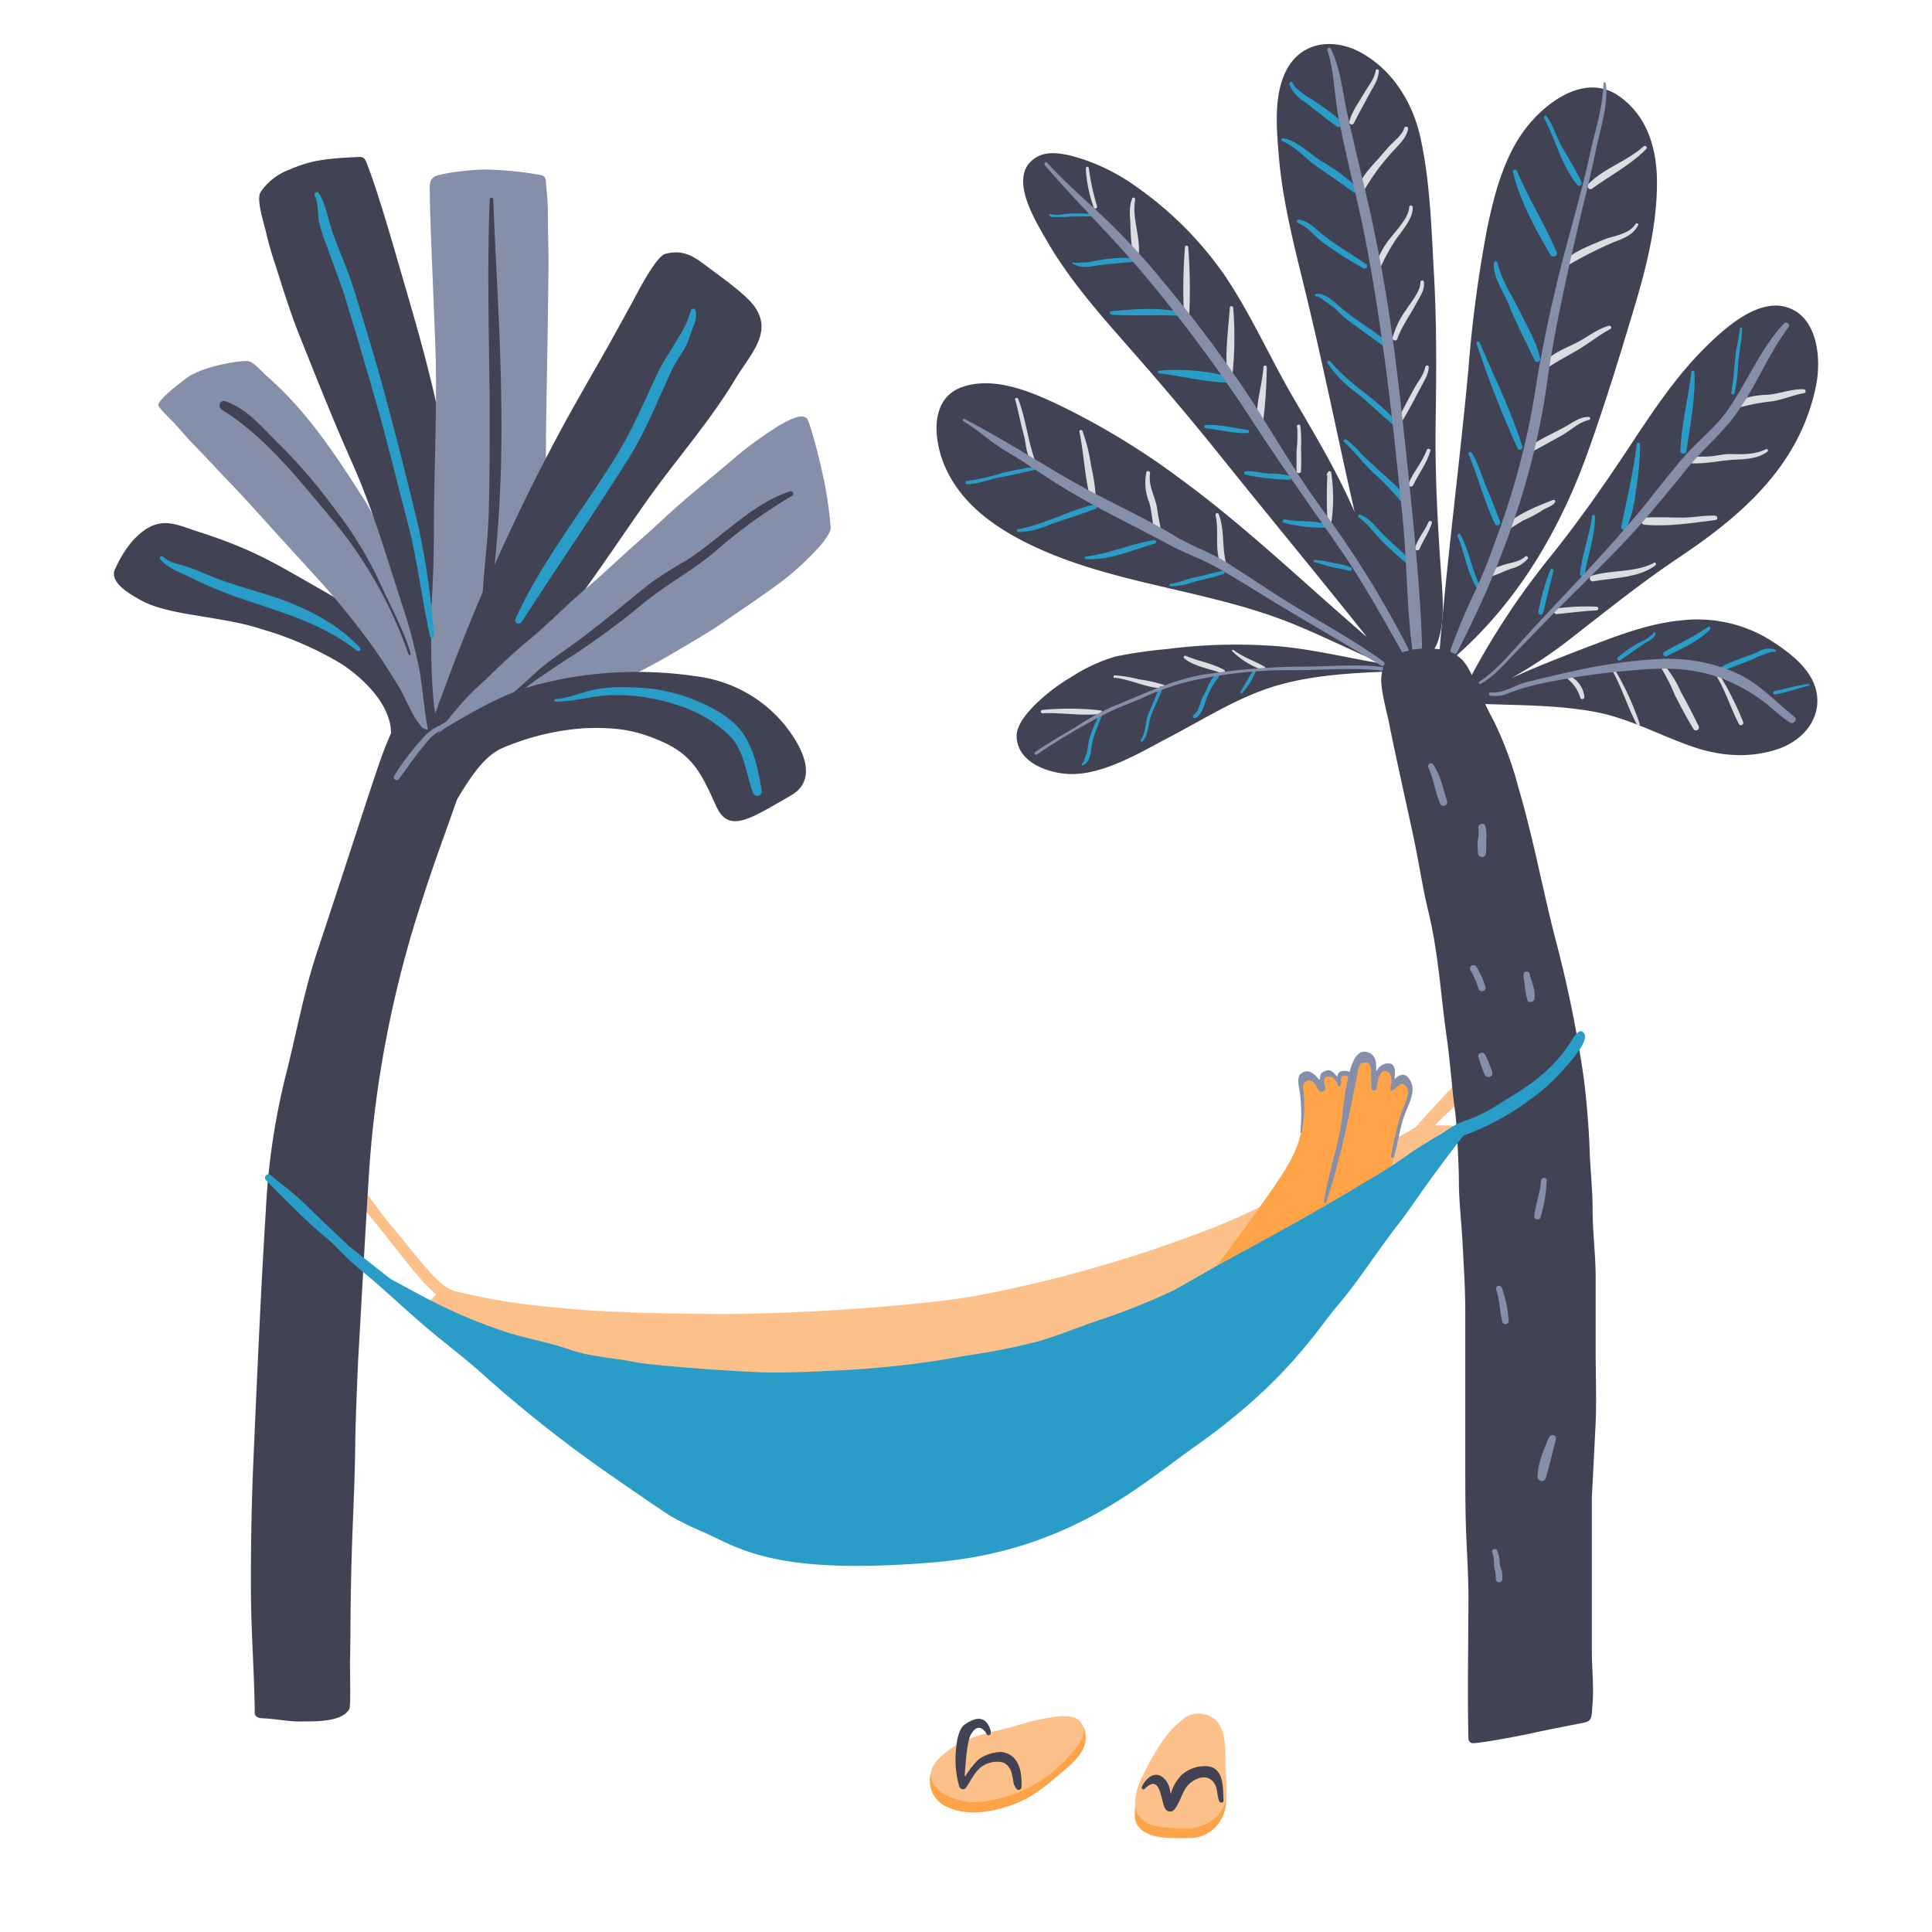 <svg xmlns="http://www.w3.org/2000/svg" viewBox="0 0 350 350"><path d="M268.37,195.19c1.46-2,3.29-3.49,2.71-4.45-2.19-3.65-3.31-.19-5.42,3.19-.85,1.37-4.06,4.45-9.19,10.25-2.7,1.65-7,3.85-7.93,4.36-3.7,2-22,11.42-29.79,14.27A241.86,241.86,0,0,1,177.1,234.7c-8.72,1.66-32.52,3.5-48.47,3.34-7.84-.08-19.92-.28-27.72-1.16a117.15,117.15,0,0,1-18.57-3c-1.93-.53-4-2.94-4.78-3.77-2.18-2.41-4.1-5.06-6.23-7.52-3.57-4.13-6.46-9.21-10.48-12.92-.56-.51-1.61,0-1.34.77.73,2.15,2.66,3.86,4,5.63,2.08,2.67,4.33,5.21,6.44,7.87s4.24,5.51,6.4,7.91c.46.52,1.59,1.69,2.61,2.66a5.12,5.12,0,0,1-3.43,2c-.72.11,10.34,9.35,12.2,10.13a71.6,71.6,0,0,0,10.65,3.92c2,.51,10.28,2.18,12.36,2.37,8,.75,16,1.1,24.08,1.09,8.21,0,16.29-.36,24.28-2.35,8.63-2.15,17.59-2.73,26.17-5.12s17.13-5.62,25.66-8.57a152.58,152.58,0,0,0,24.33-10.37,80,80,0,0,0,9.91-6.39c1.28-1,2.65-1.82,3.9-2.84,1.72-1.4,3.82-2.27,5.53-3.66a95,95,0,0,0,7.78-7.5c5.23-5.66,2.38-3.24,1.21-3.24a34.66,34.66,0,0,0-3.67-.09C261.89,201.86,266.44,197.8,268.37,195.19Z" style="fill:#fcc18b"/><path d="M81.61,128.92a9.22,9.22,0,0,0-9.28.58c-.26.64-1.45,3.05-3,7-1.74,4.79-6.53,19.88-11.9,36-2.42,7.28-3.87,15.36-5.78,22.76a126.4,126.4,0,0,0-3.47,23.63c-.92,14.71-1.56,29.47-2.21,44.2q-.56,12.36-.51,24.72c0,7.38.59,14.76.69,22.11,0,.28-.23,1.31,1.41,1.36,2.21.08,4.66.62,7,.58s7.34.19,8.71-2.23c.33-.6.09-7.17.14-9,.13-4.45,0-12.48.52-24.83.18-4.47.35-9.07.42-13.54,0-3.86.48-15.13.59-16.9.15-2.44,1.34-24.08,1.81-31.22A196.44,196.44,0,0,1,70,188a200.53,200.53,0,0,1,6.67-25.54c3-9.43,6.5-17.86,8.71-25.83C85.9,134.76,84.66,130.22,81.61,128.92Z" style="fill:#414355"/><path d="M74.62,123.42c-1.34-7.51-10.13-13-16.19-16.46-8.13-4.58-11.93-7.21-22.24-10.55C31.66,95,28.65,92.93,24,98a20,20,0,0,0-3,4.79c-1.45,2.32,1.68,4.52,5.37,6.38,2.75,1.31,7.52,2.06,9.14,2.32,7,1.17,8.5,1.42,12,2.52a60.69,60.69,0,0,1,14.22,6.19c3.69,2.36,9.39,7.45,9.1,13.06-.29,2.9-1.1,7-1.07,7.45s4.26-9.84,4.69-10.27C75.72,129.19,74.88,124.88,74.62,123.42Z" style="fill:#414355"/><path d="M78.44,118.71a87.25,87.25,0,0,0-5.42-14c-1.19-2.48-5.56-12-7-14.15C60.74,82.34,55.62,74.45,48.19,68,47.1,67,46,65.65,45,65.43s-8.38.8-11.43,3.22c-.94.74-4.5,3.38-4.9,4.64-.14.46,2.59,3,3,3.48,1.07,1.16,2.05,2.37,3.16,3.51,2.35,2.4,4.6,4.88,6.94,7.3s5.22,5.63,7.45,8.11l7,7.69a144.73,144.73,0,0,1,11.32,13.79c1.69,2.39,3.28,4.9,4.81,7.4.85,1.37,2.2,4.77,3.39,6.23.55.87.92,1.62,3.12,1.38,1.4.16,2.15.13,2.07-1.7C80.74,126.59,79.49,122.45,78.44,118.71Z" style="fill:#858fa9"/><path d="M82.18,98.08a171.16,171.16,0,0,0-3.35-25.92c-2-8.81-4.6-17.36-7.1-26-1.5-5.21-3.5-11.82-4.7-15-.87-2.32-.86-2.77-2.1-2.72-6,.26-8.79.65-12.48,2.29a10.65,10.65,0,0,0-5.23,4.06c-.86,1.21.58,5.6,1,7.4s1,3.85,1.66,5.76c1.36,4.3,2.7,8.65,4.38,12.85,3.07,7.67,6.1,15.35,9.47,22.9,3.69,8.26,6.25,16.91,9,25.51a91.55,91.55,0,0,1,3.38,12.89c.66,4.3.83,7.75,1.81,12,.29,1.26,2.39.77,3,.13a4.39,4.39,0,0,0,.61-2.57c.16-2.2-.09-4.41.06-6.62C82.27,116,82.82,107.1,82.18,98.08Z" style="fill:#414355"/><path d="M99.37,47.15c0-2.64-.13-5.85-.12-8.49,0-2.32-.21-3.81-.39-6.1a1,1,0,0,0-.85-.84,62.34,62.34,0,0,0-9.72-1c-2.57-.06-8.5.65-9.55,1.27s-.88,1.77-.88,2.94c0,4.9,1,25.47,1.09,30.86.19,10.36-.37,20.77-.35,31.12,0,4.79-.2,8.84-.47,13.62-.15,2.56,0,5.81,0,8.39,0,1.28.26,10.33,1.13,12,1.46-1.16,5.51-3.72,6.46-3.88a26,26,0,0,1,4.41-.11c3.24,0,5-3.52,6-6.14,1.48-4.07,1.62-9.19,2-13.47.52-5.24.81-19.84.77-22.16,0-2.53,0-7.83.08-11C99.07,68.82,99.37,51.54,99.37,47.15Z" style="fill:#858fa9"/><path d="M136.52,55.3c-1.73-2.27-6.75-5.75-9-7.45s-4.11-2.64-7.05-1.84c-1.27.35-3.77,4.71-4.83,6.7-1.89,3.53-3.8,7-5.77,10.51-2.32,4.07-4.64,8.13-6.93,12.22a362.33,362.33,0,0,0-23,50.85,11.57,11.57,0,0,0-.63,1.7c-.26.7-.53,1.4-.78,2.1-.15.4.38,1.5.52,1.73,1.12,1.8,4.9-1.66,5.84-2.29,6.88-4.6,12.44-11.38,17.46-17.87,5.28-6.84,10-14.12,15-21.17,5.18-7.29,11.24-14.13,15.85-21.8C136,64.05,140.19,60.14,136.52,55.3Z" style="fill:#414355"/><path d="M150.48,95.5a69.85,69.85,0,0,0-1.56-10.11c-.38-1.82-2-8.26-2.63-9.4-.84-1.44-3.9.44-4.79.88a70.9,70.9,0,0,0-7.81,5.56c-3.33,2.88-6.77,5.63-10.09,8.51-2.81,2.43-5.46,5-8.28,7.46s-5.78,5.35-8.6,7.74c-4.64,3.91-7.09,6.68-11.25,10.08-2.39,2-4.68,4.16-6.68,6.11-1.27,1.25-2.62,2.39-3.86,3.66-.73.73-4.65,5.08-5.88,7.48-.41,1.37,2.18,0,3.65.89,2.07,1.21,13.87-4.65,16.92-5.76a38.11,38.11,0,0,0,3.91-1.65c1.8-.9,3.69-1.38,5.51-2.18,3.35-1.47,7-3.1,10.15-4.87,1.62-.89,9.08-5.27,10.67-6.36,6.24-4.28,10.67-7.26,13.14-9.29C144.42,103.08,150.68,97.58,150.48,95.5Z" style="fill:#858fa9"/><path d="M142.32,131.53a24.56,24.56,0,0,0-15.55-8.92,73.32,73.32,0,0,0-25.08.41c-7.07,1.53-10.06,2.32-21.09,8.9-3.48,2.51-3.85,5-4.65,6.58-.24,1.42,4.36,10.62,5.23,9.09,3.87-6.77,6.38-10.45,9.67-12a45.61,45.61,0,0,1,15.1-3.67c6-.2,9.22.38,13.73,2.32,6,2.56,7.51,6.21,10.06,11.8,2.32,5.08,6.18,2.27,13.55-1.93C147.35,141.79,146.71,137.14,142.32,131.53Z" style="fill:#414355"/><path d="M74.41,118.42c-1.32-4.42-3.46-8.18-5.35-12.34a68.86,68.86,0,0,0-8.28-13.69A98.77,98.77,0,0,0,51,80.89c-3.18-3-5.9-6.73-10.2-8.2-.91-.31-1.41,1-.64,1.51C47.88,79,53.75,86.42,59.55,93.34A78.65,78.65,0,0,1,74,118.52a.2.2,0,0,0,.39-.1Z" style="fill:#414355"/><path d="M88.72,36.05c-.48,12.31-.15,24.59,0,36.9,0,6.26,0,12.53-.15,18.79-.11,6.51-1.17,13-1.31,19.47,0,.72,1.16.91,1.27.18a245.4,245.4,0,0,0,2.29-37.34c-.08-12.65-1-25.36-1.46-38a.3.3,0,0,0-.59,0Z" style="fill:#414355"/><path d="M90.59,127.68c2.4-1.15,4.24-2.9,6.41-4.41s4.39-3,6.67-4.46a139.37,139.37,0,0,0,13.1-9.7c4.08-3.3,8.69-5.75,12.71-9.14a92.5,92.5,0,0,1,14-10.14.44.44,0,0,0-.34-.81c-4.43,1.38-8.27,4.48-11.86,7.31-2.25,1.78-4.44,3.57-6.84,5.13a77.54,77.54,0,0,0-6.78,4.31c-4.62,3.71-9.13,7.55-13.91,11-2,1.46-4,2.76-5.91,4.38-2.38,2.06-4.71,4.61-7.53,6.06-.28.14,0,.55.25.42Z" style="fill:#414355"/><path d="M29,101.29c1.55,1.79,3.58,2.35,5.63,3.38a75.89,75.89,0,0,0,9.75,4c7.24,2.44,14.15,4.41,20.29,9.2.37.29.88-.17.54-.54-4.21-4.45-9.9-7.31-15.65-9.22-3.5-1.16-7-2.06-10.49-3.39-1.48-.58-2.94-1.22-4.43-1.8-1.79-.7-3.64-.75-5.16-2.1a.34.34,0,0,0-.48.47Z" style="fill:#2a9cc8"/><path d="M57,35.39c.67,1.32.55,3,.73,4.43A23.7,23.7,0,0,0,59,44c1.15,3.39,2.53,6.67,3.59,10.1,2,6.65,4,13.31,5.89,20S72,87.68,73.8,94.47s2.59,14,4.13,20.9c.08.4.75.32.71-.09a140,140,0,0,0-2.91-20.2C74,87.91,72.2,80.73,70.3,73.59s-4-14.08-6.16-21.06c-1.07-3.41-2.5-6.66-3.75-10-.92-2.47-1.24-5.32-2.65-7.56a.42.42,0,0,0-.72.43Z" style="fill:#2a9cc8"/><path d="M125.15,56.24a16.12,16.12,0,0,1-2.23,4.87c-1.32,2.27-2.78,4.35-3.91,6.73-2.36,5-4.45,10.06-7.38,14.78-6,9.75-13.46,19-18.23,29.44a.63.63,0,0,0,1.09.63c6.47-10,13.23-19.82,19.55-29.91,3.1-5,5.19-10.44,7.65-15.72,1-2.06,2.65-3.9,3.27-6.12.43-1.56,1.48-3,1.05-4.7-.1-.4-.78-.44-.86,0Z" style="fill:#2a9cc8"/><path d="M100.62,127.11c3.59,0,7-1.17,10.59-1.19a35.17,35.17,0,0,1,11.69,1.88,23.26,23.26,0,0,1,9.54,5.76c2.44,2.66,2.73,6.83,4,10.08a.8.8,0,0,0,1.54-.42c-.59-3.6-1.26-7.13-3.29-10.23-1.91-2.89-5.55-4.83-8.66-6.11a31.7,31.7,0,0,0-11.53-2.35,28.77,28.77,0,0,0-6.75.38c-2.39.52-4.65,1.53-7.11,1.75-.28,0-.29.46,0,.45Z" style="fill:#2a9cc8"/><path d="M82.43,129.29a9.67,9.67,0,0,1-3.35,2.41,9.14,9.14,0,0,0-2.66,2.22,44,44,0,0,0-5,6.64c-.36.57.51,1.05.89.52,1.71-2.37,3.39-4.76,5.31-7,1.54-1.78,3.91-2.43,5.23-4.46.18-.27-.25-.61-.45-.35Z" style="fill:#858fa9"/><path d="M261.08,104c-.65-9.14-1.13-18.13-1-27.3s.21-18-.3-27c-.46-8.19-.68-16.59-2.42-24.63-1.39-6.45-5.08-12.48-11-15.64-4.49-2.4-10-2-12.85,2.48s-2.28,11-1.87,16C232.36,37.07,234.85,46,237,55c3,12.54,5.55,25.21,8.41,37.78-3.16-7.34-7.26-14.11-11.27-21-4.21-7.27-7.61-15-12.35-22a64.55,64.55,0,0,0-16-16A36.05,36.05,0,0,0,196,28.79c-2.21-.72-5.62-1.64-7.87-.5-6,3-.74,11.41,1.48,15.27,4,6.95,9.37,13.08,14.64,19.07,5.8,6.58,11.46,13.25,16.94,20.09,8.78,10.94,17.73,21.73,26.46,32.71-11.28-9.68-22-20.06-34-28.82a134.49,134.49,0,0,0-22.39-13.52c-5-2.35-11.34-4.88-16.89-3-5.8,2-5.28,9-3.5,13.64,2.43,6.3,7.59,10.57,13.37,13.71,15.4,8.35,33.61,9,49.69,15.46,5.6,2.26,11,5,16.55,7.34-6-1-11.87-2.43-17.92-3.08a97.79,97.79,0,0,0-21.22.43,80.4,80.4,0,0,0-9.28,1.35,30.26,30.26,0,0,0-7.89,3.65A33.51,33.51,0,0,0,188,127.2c-1.47,1.37-3.81,3.9-3.83,6.07,0,4.78,5.6,6.81,9.6,6.95,6.13.21,12.95-4,18.17-6.73,6.45-3.36,12.52-7.33,19.57-9.35,6.81-1.94,14-2.25,21.06-2.53.11,0,3.27-.87,3.42-.94,2.18-1.08,3.77-2.25,4.54-4.61C261.79,112.32,261.35,107.89,261.08,104Z" style="fill:#414355"/><path d="M288,80.92c3-8.43,5.61-17,8.17-25.55,2.22-7.44,4.12-15.13,4-22.95-.11-5.87-1.92-11.55-6.86-15-5.55-3.91-11.94.21-15.72,4.41-4.8,5.31-6.74,12.66-8.16,19.48A232.73,232.73,0,0,0,266,67.05c-1.62,17.45-3.94,34.82-5.33,52.29,0,.48,1.58.84,2,.45C274.85,109.47,282.79,95.81,288,80.92Z" style="fill:#414355"/><path d="M320.67,115.94a25.09,25.09,0,0,0-16.09-3.55c-6.23.58-12.16,3-17.94,5.19-4.34,1.67-8.71,3.36-12.94,5.33a85.05,85.05,0,0,0,11.58-7.8c6.29-4.9,12.42-9.8,19.05-14.23,11.52-7.71,21.78-16.78,24.66-31,1-4.94.32-12.67-5.5-14.28-5.37-1.48-11.44,4.22-14.81,7.58-5.28,5.29-9.46,11.64-13.56,17.85-4.63,7-9.38,13.79-14.66,20.31a135.91,135.91,0,0,0-15.42,24c-.21.4.94.91,1.28.8,1.39-.46,1.53-.24,1.53-.24s-1.18,1.55-.15,1.59c7,.3,14.12.18,21.08,1.44,6.1,1.11,11.59,4.12,17.38,6.18,5.23,1.86,10.6,2.37,15.92.59,4.27-1.43,7.69-5.14,7.08-9.81C328.56,121.37,324.21,118.2,320.67,115.94Z" style="fill:#414355"/><path d="M188.85,129.22c3.49-.17,7.09.53,10.55.11a.32.32,0,0,0,0-.63,50.27,50.27,0,0,0-10.55-.09c-.38,0-.39.63,0,.61Z" style="fill:#dcdde0"/><path d="M201.91,122.78c3,.3,5.83,1.91,8.81,1.9a.31.31,0,0,0,.08-.61,26.92,26.92,0,0,0-4.43-1,25.93,25.93,0,0,0-4.46-.73.25.25,0,0,0,0,.49Z" style="fill:#dcdde0"/><path d="M214.54,119.29c2,1.54,4.6,1.83,6.92,2.72.39.15.63-.46.28-.66-2.16-1.21-4.66-1.56-6.92-2.54a.28.28,0,0,0-.28.48Z" style="fill:#dcdde0"/><path d="M223.26,118a14.43,14.43,0,0,0,5.55,3.39c.36.14.58-.43.26-.62-1.82-1.07-3.88-1.69-5.56-3a.18.18,0,0,0-.25.26Z" style="fill:#dcdde0"/><path d="M183.92,72.4c.56,2,.91,4.14,1.49,6.16.48,1.67.39,3.49,1.39,5,.22.32.8.13.66-.27-1.3-3.58-1.6-7.43-3-11-.14-.36-.68-.22-.58.15Z" style="fill:#dcdde0"/><path d="M195.54,78.21c.89,4.22.94,8.65,2.19,12.8a.42.42,0,0,0,.83-.11,35.26,35.26,0,0,0-.9-6.53,30.6,30.6,0,0,0-1.57-6.32.29.29,0,0,0-.55.16Z" style="fill:#dcdde0"/><path d="M207.67,85.58a9.54,9.54,0,0,0,.53,5.48c.65,2.11.36,4.22,1.55,6.16a.45.45,0,0,0,.82-.35,39.83,39.83,0,0,1-.92-4.6c-.32-2.28-1.64-4.08-1.31-6.5.06-.43-.55-.64-.67-.19Z" style="fill:#dcdde0"/><path d="M220.19,93.3c.75,3.1-.33,6.43,1.15,9.35.24.48,1,.14.86-.36-.91-3-.27-6.22-1.42-9.15a.31.31,0,0,0-.59.16Z" style="fill:#dcdde0"/><path d="M196.71,30.53a24.34,24.34,0,0,0,1.41,7,.32.32,0,0,0,.62-.17,44,44,0,0,1-1.49-6.88.27.27,0,0,0-.54,0Z" style="fill:#dcdde0"/><path d="M205.1,36c-.68,1.66-.34,3.29-.31,5a45.36,45.36,0,0,0,.47,5.46.54.54,0,0,0,1,0c.47-3.43-1.26-6.95-.61-10.31a.31.31,0,0,0-.59-.17Z" style="fill:#dcdde0"/><path d="M214.67,44.75a98.48,98.48,0,0,0-.21,11.9.51.51,0,0,0,1,0,98.47,98.47,0,0,0-.2-11.9.31.31,0,0,0-.61,0Z" style="fill:#dcdde0"/><path d="M222.79,55.78c-.28,4.06-.93,8.43-.41,12.48.05.43.77.64.84.12a66.3,66.3,0,0,0,.19-12.6.31.31,0,0,0-.62,0Z" style="fill:#dcdde0"/><path d="M228.89,66.52c-.28,3.47-1.47,6.83-1.2,10.35a.54.54,0,0,0,1.07,0,85.59,85.59,0,0,0,.73-10.35.3.3,0,0,0-.6,0Z" style="fill:#dcdde0"/><path d="M235,77.35a25.92,25.92,0,0,1-.12,4.4c0,1.21,0,2.42,0,3.63a.41.41,0,0,0,.81,0c.05-1.38.06-2.76,0-4.15a22.94,22.94,0,0,0-.12-4.06c-.09-.43-.71-.24-.65.18Z" style="fill:#dcdde0"/><path d="M240.58,86.21c.25,0,.26-.1.45-.31l-.55-.23a84.39,84.39,0,0,0,0,8.71.38.38,0,0,0,.75,0,31.18,31.18,0,0,0-.07-8.79c-.06-.33-.53-.28-.62,0,0,0,0,.09,0,.13a.25.25,0,0,0,.13.49Z" style="fill:#dcdde0"/><path d="M249.23,12.75c-.24,1.59-1.38,2.84-2.15,4.2-.93,1.64-2.16,3.21-2.64,5.05-.12.47.58.8.81.34.89-1.79,1.89-3.52,2.82-5.29.72-1.4,1.67-2.59,1.72-4.22,0-.32-.51-.4-.56-.08Z" style="fill:#dcdde0"/><path d="M254.25,24.24l.73-.71-.59-.35c-.28,1.18-1.8,2.35-2.6,3.2s-1.72,2-2.59,2.93c-1.25,1.41-2.72,2.95-3.12,4.85-.12.58.71,1,1,.42a36.87,36.87,0,0,1,4.48-6.29c1.14-1.44,3.31-3.1,3.53-5,0-.45-.72-.47-.71,0-.11.26-.21.52-.32.77a.13.13,0,0,0,.19.19Z" style="fill:#dcdde0"/><path d="M255.28,37.5c0,1.88-2.48,4.42-3.58,5.84a16.13,16.13,0,0,0-2.9,5.94c-.1.46.59.81.79.34a34.73,34.73,0,0,1,3.46-6.48c1.08-1.49,3-3.72,2.88-5.64a.33.33,0,0,0-.65,0Z" style="fill:#dcdde0"/><path d="M257.32,51.14c0,1.62-1.67,3.56-2.52,4.89a16.16,16.16,0,0,0-2.53,5.15.45.45,0,0,0,.86.23c.8-2.3,2.28-4.23,3.4-6.37.67-1.27,1.64-2.48,1.41-4-.06-.36-.63-.27-.62.08Z" style="fill:#dcdde0"/><path d="M258.21,66.44c-.27,1.52-1.43,2.79-2.13,4.14-.88,1.67-1.83,3.29-2.57,5-.2.47.43.88.7.41,1.07-1.78,2-3.61,3-5.48.64-1.31,1.56-2.5,1.63-4,0-.34-.54-.42-.6-.08Z" style="fill:#dcdde0"/><path d="M258.47,81.52c-.78,2.18-2.41,3.93-3.3,6.07-.2.47.6.8.82.34,1-2.09,2.5-4,3.13-6.23.12-.42-.5-.58-.65-.18Z" style="fill:#dcdde0"/><path d="M258.77,94.59c-.65,1.62-1.91,2.92-2.41,4.61-.16.54.61.71.81.23.67-1.6,1.71-3,2.23-4.67.13-.41-.48-.55-.63-.17Z" style="fill:#dcdde0"/><path d="M297.74,26.52c-3,2.71-7.17,3.93-10,6.83-.4.42.15,1.2.65.83,3.26-2.36,7-4.29,9.84-7.18.31-.31-.16-.77-.48-.48Z" style="fill:#dcdde0"/><path d="M296.31,40.56c-1.28,2-4,2.08-6,2.94-2.29,1-5.16,2-6.9,3.8a.5.5,0,0,0,.61.79,72.62,72.62,0,0,1,8.3-4.21c1.72-.65,3.58-1.33,4.43-3.06a.25.25,0,0,0-.43-.26Z" style="fill:#dcdde0"/><path d="M291.51,59c-2.1.57-3.83,2-5.74,3s-4.45,1.87-5.91,3.59c-.4.47.12,1.3.71.91,1.7-1.15,3.5-2.07,5.27-3.11,2-1.19,3.84-2.7,5.91-3.79a.32.32,0,0,0-.24-.58Z" style="fill:#dcdde0"/><path d="M287.82,75.53c-1.61,0-2.73.91-4.09,1.67-2.21,1.25-4.53,2.23-6.63,3.65a.54.54,0,0,0,.54.94q2.67-1.44,5.31-2.92c1.59-.9,3.13-2.42,4.94-2.8a.28.28,0,0,0-.07-.54Z" style="fill:#dcdde0"/><path d="M281.19,91v0l.17-.44c-3.08,1.22-6.54,2.6-9,4.86-.4.37.13,1.08.59.76,1-.66,2-1.31,3-1.89a26.44,26.44,0,0,0,3.22-1.67c.74-.59,2-.83,2.54-1.62a.31.31,0,0,0-.11-.41h0a.29.29,0,0,0-.39.39Z" style="fill:#dcdde0"/><path d="M276.28,100.84c-.86.85-2.36,1.06-3.49,1.38a15.34,15.34,0,0,0-3.41,1.41.49.49,0,0,0,.38.9c1.43-.36,2.74-1.08,4.13-1.56a5.37,5.37,0,0,0,2.88-1.76c.19-.29-.24-.61-.49-.37Z" style="fill:#dcdde0"/><path d="M326.71,70.52c-2.26-.09-4.37.86-6.62,1a15.86,15.86,0,0,0-5.32,1.07c-.67.3-.19,1.39.5,1.18A37.89,37.89,0,0,1,321,72.71c2-.3,3.85-1.15,5.84-1.49.42-.07.29-.69-.09-.7Z" style="fill:#dcdde0"/><path d="M319.9,81.39c-2,1-4.38.91-6.54.86-1.18,0-2.46.36-3.67.43s-2.58,0-3.88.14a.53.53,0,0,0,0,1.06c3,.3,5.8-.51,8.77-.62,1.91-.08,4-.24,5.58-1.42a.26.26,0,0,0-.26-.45Z" style="fill:#dcdde0"/><path d="M310,93.63c.24.35.19.31.59.5l.2-.71c-1.95-.09-3.86.32-5.81.35-2.31,0-4.65-.15-7,0a.65.65,0,0,0,0,1.3c4.4.35,8.44-.32,12.77-.85.55-.07.42-.88-.1-.74l-.28,0c-.18-.24-.59,0-.41.24Z" style="fill:#dcdde0"/><path d="M299.57,102c-3.46,1.78-7.67,1.19-11.32,2.33a.55.55,0,0,0,.29,1c3.53-.65,8.36-.6,11.32-2.89a.28.28,0,0,0-.29-.49Z" style="fill:#dcdde0"/><path d="M289.27,109.91a40.54,40.54,0,0,0-7.39.33c-.57.09-.44,1.05.14,1,2.42-.21,4.82-.56,7.25-.66a.34.34,0,0,0,0-.67Z" style="fill:#dcdde0"/><path d="M292.25,121.79c1.68,3.08,2.67,6.49,4.35,9.58a.26.26,0,0,0,.46-.2,51.3,51.3,0,0,0-4.38-9.63.25.25,0,0,0-.43.25Z" style="fill:#dcdde0"/><path d="M301.11,121.29a35.18,35.18,0,0,1,2.35,4.72c1.06,2.06,2.13,4.1,3.35,6.08a.53.53,0,0,0,.91-.54c-1-2.08-2.06-4.14-3.19-6.16a19.49,19.49,0,0,0-2.79-4.59c-.31-.32-.9.11-.63.49Z" style="fill:#dcdde0"/><path d="M311.07,122.68c1.61,2.69,2.51,5.71,3.95,8.49.26.49,1,.06.74-.44a54.26,54.26,0,0,0-4.18-8.35c-.21-.3-.71,0-.51.3Z" style="fill:#dcdde0"/><path d="M284.16,123.13a6.88,6.88,0,0,1,2.13,3.28.38.38,0,0,0,.73-.2,4.77,4.77,0,0,0-2.51-3.69.35.35,0,0,0-.35.61Z" style="fill:#dcdde0"/><path d="M199.4,129a26.8,26.8,0,0,0-2,4.69c-.24.77-.3,1.68-.47,2.54L196.3,138a2.79,2.79,0,0,1-.31.39c-.14.14,0,.33.2.26,1.29-.56,1.37-2.17,1.55-3.39.32-2.14,1.34-4.06,2.06-6.08C199.89,128.93,199.51,128.78,199.4,129Z" style="fill:#2a9cc8"/><path d="M210.06,124.49c-.67,1.65-1.38,3.28-2.05,4.93-.59,1.48-.39,3.29-1.35,4.61-.14.2.18.45.34.26.88-1,1-2.46,1.29-3.76.46-2,1.7-3.88,2.31-5.89C210.7,124.29,210.19,124.17,210.06,124.49Z" style="fill:#2a9cc8"/><path d="M220.32,122.24c-1.08.79-1.45,2.06-2,3.24a12.67,12.67,0,0,0-.74,1.53c-.27.84-.55,2-1.34,2.51-.29.18-.1.7.23.57,1-.41,1.43-1.59,1.78-2.56a14.42,14.42,0,0,1,2.44-4.76C221,122.5,220.63,122,220.32,122.24Z" style="fill:#2a9cc8"/><path d="M227,121.54c-.82,1.23-1.51,2.55-2.28,3.8-.12.18.15.39.29.23a12.35,12.35,0,0,0,2.42-3.84C227.48,121.46,227.1,121.33,227,121.54Z" style="fill:#2a9cc8"/><path d="M187.62,84.55a48,48,0,0,0-6.28,1.21,39.77,39.77,0,0,1-6.21,1.37c-.33.05-.24.58.08.58,2,0,3.7-.79,5.6-1.15,2.29-.44,4.68-1,6.95-1.5C188.09,85,188,84.49,187.62,84.55Z" style="fill:#2a9cc8"/><path d="M198.32,91.38c-4.74,1.07-9.13,3.66-13.89,4.49-.31,0-.22.51.07.52a14.5,14.5,0,0,0,5.36-1.23c2.87-1.06,5.81-1.92,8.68-3A.41.41,0,0,0,198.32,91.38Z" style="fill:#2a9cc8"/><path d="M196.69,100.83a.23.23,0,0,0,0,.45c4.31.28,8.48-1.67,12.56-2.81a.33.33,0,0,0-.17-.63C204.87,98.52,201,100.3,196.69,100.83Z" style="fill:#2a9cc8"/><path d="M221.57,103.39c-1.74.35-3.43.88-5.17,1.22-1.47.28-2.84,1-4.33,1.15-.29,0-.31.46,0,.46a12.25,12.25,0,0,0,3.88-.7c1.91-.59,3.88-.85,5.77-1.58A.29.29,0,0,0,221.57,103.39Z" style="fill:#2a9cc8"/><path d="M193.5,39.31h-.17c.06,0,.11,0,.17-.05,1.45-.08,2.9,0,4.35-.09a.21.21,0,0,0,0-.41c-1.27-.11-2.54-.09-3.81-.09s-2.49.51-3.69.1c-.23-.08-.31.31-.1.4s.22.14.33.14h2.92Z" style="fill:#2a9cc8"/><path d="M194.88,47.63a4,4,0,0,1-.48-.08c-.13,0-.21.14-.09.2a4.71,4.71,0,0,0,3.12.55c2.64-.45,5.31-.6,8-.88a.34.34,0,0,0,0-.68,28.93,28.93,0,0,0-6.09.35c-.74.1-1.51.29-2.28.43Z" style="fill:#2a9cc8"/><path d="M201.33,57c4.35.33,8.7-.11,13.06.29.35,0,.41-.51.08-.6-4.19-1.11-8.87-.71-13.14-.3A.31.31,0,0,0,201.33,57Z" style="fill:#2a9cc8"/><path d="M210,67.14a.25.25,0,0,0,0,.5c4.31.5,8.71,1.7,13.06,1.68a.48.48,0,0,0,.13-.94A37.67,37.67,0,0,0,210,67.14Z" style="fill:#2a9cc8"/><path d="M218.45,77a.29.29,0,0,0,0,.58c2.49.23,5,1,7.55.86a.28.28,0,0,0,0-.56C223.5,77.56,221,76.85,218.45,77Z" style="fill:#2a9cc8"/><path d="M225.63,86a43.8,43.8,0,0,0,7.92.92.36.36,0,0,0,.09-.7,11.62,11.62,0,0,0-3.62-.42c-1.46,0-2.86-.56-4.31-.42C225.38,85.39,225.26,85.9,225.63,86Z" style="fill:#2a9cc8"/><path d="M240,94.93c-2.31-.75-4.88-.3-7.26-.85a.32.32,0,0,0-.17.61,27.09,27.09,0,0,0,7.34.9A.34.34,0,0,0,240,94.93Z" style="fill:#2a9cc8"/><path d="M241.6,102a19.9,19.9,0,0,0-3.41-.57c-.24,0-.31.38-.06.43,1,.18,2,.57,2.92.81,1.14.29,2.3.42,3.44.74.34.1.58-.43.25-.59A11.73,11.73,0,0,0,241.6,102Z" style="fill:#2a9cc8"/><path d="M236.18,18.33c2,1.51,4,3.16,6.06,4.6.57.39,1.21-.48.73-.95a36.57,36.57,0,0,0-4.83-3.64c-.61-.42-1.35-.84-2-1.3l-1.35-1.13a3.62,3.62,0,0,1-.64-.92c-.16-.32-.67-.09-.57.24A6,6,0,0,0,236.18,18.33Z" style="fill:#2a9cc8"/><path d="M232.31,25.58c2.29.86,4.36,3.33,6.43,4.71s4.28,3,6.42,4.5c.54.37,1.11-.44.68-.88a35.62,35.62,0,0,0-6.46-4.71c-2.14-1.37-4.37-3.69-6.92-4.17A.29.29,0,0,0,232.31,25.58Z" style="fill:#2a9cc8"/><path d="M235.38,39.79a.33.33,0,0,0-.18.64c1.89.71,3,2.52,4.64,3.63A80.34,80.34,0,0,0,247,48.62a.44.44,0,0,0,.45-.76c-2.4-1.73-5-3.16-7.37-5C238.54,41.73,237.33,40.15,235.38,39.79Z" style="fill:#2a9cc8"/><path d="M238.48,53.22a.24.24,0,0,0,0,.48,1.68,1.68,0,0,1,.43.07l2.83,2c.74.72,1.43,1.45,1.95,1.85,2.66,2.06,5.47,3.9,8.09,6,.47.38,1.13-.24.68-.67-2.7-2.54-6-4.38-8.89-6.67C242.16,55.21,240.44,53.12,238.48,53.22Z" style="fill:#2a9cc8"/><path d="M241,65.43c-.23-.29-.69.08-.5.38a21.71,21.71,0,0,0,5.22,5.34c2.31,1.84,4.39,3.93,6.67,5.81a.4.4,0,0,0,.57-.57C249.46,72.22,244.4,69.71,241,65.43Z" style="fill:#2a9cc8"/><path d="M250.3,85.65c-1.2-1.09-2.39-2.2-3.57-3.3a16.53,16.53,0,0,0-2.88-2.73c-.28-.16-.6.23-.35.46,1.77,1.57,3.28,3.61,5,5.29a49.56,49.56,0,0,1,6.44,6.91c.26.36,1,.14.78-.33C254.66,89.36,252.32,87.49,250.3,85.65Z" style="fill:#2a9cc8"/><path d="M250.33,96.58c-1.16-1.22-2.31-2.77-3.94-3.34-.31-.11-.47.35-.22.51,1.51,1,2.7,2.74,3.92,4a65,65,0,0,0,5.22,4.72.42.42,0,0,0,.59-.59C254.18,100,252.12,98.44,250.33,96.58Z" style="fill:#2a9cc8"/><path d="M286.5,32.9c-1.05-2.08-2.27-4.11-3.44-6.12s-1.58-3.9-2.84-5.68a.28.28,0,0,0-.48.29c2.1,4,3.08,8.46,6,12.1C286.1,34,286.74,33.37,286.5,32.9Z" style="fill:#2a9cc8"/><path d="M274.84,31a.38.38,0,0,0-.74.2c1.22,5.13,4.14,10.51,6.81,15,.34.57,1.37.18,1.11-.47C279.93,40.7,276.92,36.07,274.84,31Z" style="fill:#2a9cc8"/><path d="M279,64.93c-.64-3-2.3-5.71-3.63-8.44s-3.46-5.91-4.09-8.92c-.08-.39-.65-.28-.66.09-.09,2.79,1.71,5,2.69,7.5,1.35,3.45,3.18,6.8,4.74,10.17C278.34,65.89,279.15,65.48,279,64.93Z" style="fill:#2a9cc8"/><path d="M268.08,62.09c-.14-.35-.69-.22-.58.16a185,185,0,0,0,7.44,19c.2.49,1,.14.85-.36C273.78,74.46,270.69,68.3,268.08,62.09Z" style="fill:#2a9cc8"/><path d="M269.29,88.3c-.89-2.08-1.46-4.34-2.67-6.27a.32.32,0,0,0-.56.32c1.77,4.12,2.79,8.53,4.78,12.58.25.5,1.12.14.92-.39C271,92.45,270.16,90.36,269.29,88.3Z" style="fill:#2a9cc8"/><path d="M264.57,96.84c-.19-.35-.67,0-.52.3,1.29,3,1.72,6.5,3.45,9.31a.34.34,0,0,0,.58-.34C266.6,103.13,266.15,99.77,264.57,96.84Z" style="fill:#2a9cc8"/><path d="M314.24,71.25a36.5,36.5,0,0,0,.65-5.31c.14-2.14.66-4.24.72-6.39,0-.28-.43-.28-.44,0-.1,1.59-.56,3.08-.74,4.65-.26,2.3-.38,4.59-.79,6.88C313.57,71.47,314.15,71.64,314.24,71.25Z" style="fill:#2a9cc8"/><path d="M305.5,81.76c.66-4.64,1.69-9.68,1.46-14.37a.28.28,0,0,0-.55,0c-.58,4.75-1.77,9.43-2,14.22C304.33,82.25,305.4,82.41,305.5,81.76Z" style="fill:#2a9cc8"/><path d="M294.63,95.79a22.71,22.71,0,0,0,1.66-6.49,56,56,0,0,0,.84-8.85.32.32,0,0,0-.63,0c-.54,5-1.82,10-2.78,15C293.62,95.93,294.39,96.34,294.63,95.79Z" style="fill:#2a9cc8"/><path d="M288.45,93.44c-.49,3.55-1.84,6.92-2.22,10.52-.05.48.76.58.84.11.56-3.42,1.94-7.09,1.87-10.56C288.93,93.24,288.49,93.16,288.45,93.44Z" style="fill:#2a9cc8"/><path d="M280.87,103.22a40.64,40.64,0,0,0-2.17,7.59.43.43,0,0,0,.83.23c.69-2.51,1.18-5.08,1.92-7.58C281.55,103.12,281,102.88,280.87,103.22Z" style="fill:#2a9cc8"/><path d="M327.58,123.76v.14s0,.16-.06.16h0s0-.15,0-.15c-2.07.24-4.05.9-6.09,1.3-.35.06-.27.63.08.58,2.11-.27,4.09-1.11,6.16-1.56C327.92,124.17,327.82,123.76,327.58,123.76Z" style="fill:#2a9cc8"/><path d="M321,118.05a1.35,1.35,0,0,1,.4.08c.26.09.44-.33.19-.45a3.47,3.47,0,0,0-2.95.33c-2.19,1-4.54,1.58-6.66,2.73-.39.21-.12.9.3.73,1.7-.7,3.44-1.31,5.14-2,.3-.13.63-.31,1-.5Z" style="fill:#2a9cc8"/><path d="M309.43,113.57c-2.51,1.76-5.27,3-7.91,4.51a.45.45,0,0,0,.46.78c2.7-1.38,5.65-2.63,7.82-4.82C310,113.8,309.72,113.37,309.43,113.57Z" style="fill:#2a9cc8"/><path d="M299.53,114.65a.83.83,0,0,1-.18.31l-1.21.89c-.66.35-1.38.65-1.75.87a26.48,26.48,0,0,0-3.3,2.37c-.31.26.1.79.42.55,1.4-1,2.83-2,4.29-3,.73-.48,1.93-.9,2.11-1.88A.2.2,0,0,0,299.53,114.65Z" style="fill:#2a9cc8"/><path d="M187.83,136.71a115.24,115.24,0,0,1,13-7.68c2.22-1.09,4.59-1.85,6.84-2.93a45.86,45.86,0,0,1,8.94-2.93,79.91,79.91,0,0,1,17.79-1.76c6.12,0,12.8-.74,18.8.54.37.08.53-.48.16-.57-5.37-1.38-11.41-.62-16.91-.62a123.81,123.81,0,0,0-17.94,1.38c-6,.88-11.49,3.73-17.1,5.92a50.1,50.1,0,0,0-6.7,3.76c-2.49,1.45-4.78,2.78-7.16,4.4-.3.2,0,.69.28.49Z" style="fill:#858fa9"/><path d="M174.52,76.29c2.8,1.7,5.11,3.95,8,5.61,3.43,2,6.59,4.31,10,6.37,6.3,3.88,13,7,19.49,10.52,2.82,1.53,5.89,2.53,8.69,4.15,3.49,2,6.9,4.17,10.35,6.26,6.35,3.85,12.81,7.53,19.17,11.38.47.28.86-.42.42-.73-6-4.33-12.67-7.81-18.93-11.79-3.1-2-6.14-4-9.25-6S216,99,212.91,97.15c-6.28-3.81-13.15-6.75-19.52-10.46-6.2-3.6-12.29-7.48-18.65-10.78a.22.22,0,0,0-.22.38Z" style="fill:#858fa9"/><path d="M189.23,29.87c6.27,7.32,13.28,14,19.34,21.46A276.18,276.18,0,0,1,226.05,75c5.27,8.18,10.86,16,16.4,24,5.42,7.79,9.78,16.15,14.5,24.35.3.52,1,.07.79-.46a176.54,176.54,0,0,0-14-24.61c-2.78-4.14-5.82-8.08-8.52-12.27s-5.38-8.61-8.09-12.9a233.6,233.6,0,0,0-16.56-22.27,122.89,122.89,0,0,0-9.88-10.78c-3.65-3.52-7.62-6.83-11-10.59-.26-.28-.65.13-.41.41Z" style="fill:#858fa9"/><path d="M240.47,9.15c1.22,3.7,1.27,8.18,2,12,.88,4.72,2,9.35,3.1,14,2.26,9.48,3.78,19.14,5.12,28.79,1.39,10,2.39,20.06,3.42,30.1.92,9.07.65,18.49,2.37,27.44.13.69,1.19.51,1.19-.16,0-9.39-.91-19.05-1.82-28.4-1-9.85-2-19.69-3.27-29.5a285.5,285.5,0,0,0-5.22-28.76c-1.12-4.66-2.24-9.3-3.27-14-.85-3.81-1.24-8.33-3-11.85-.17-.35-.75-.1-.63.27Z" style="fill:#858fa9"/><path d="M290.47,15.15c-.08,4.43-1.63,8.89-2.54,13.21-1,4.65-2.3,9.2-3.51,13.79a266.53,266.53,0,0,0-6,26.74,139.31,139.31,0,0,1-6.37,25.93c-1.46,4.09-2.91,8.25-4.77,12.17a114.65,114.65,0,0,0-4.5,10.73.64.64,0,0,0,1.17.49c7.94-15.39,13.92-31.61,16.31-48.81,1.3-9.41,3.43-18.76,5.55-28,1.06-4.62,2.28-9.2,3.22-13.86.8-4,2.36-8.3,1.9-12.38a.25.25,0,0,0-.5,0Z" style="fill:#858fa9"/><path d="M268.21,123.91c2.41-1.34,4.37-3.65,6.27-5.62,2.82-2.92,5.63-5.83,8.49-8.71,5.44-5.49,11-10.67,16-16.64,2.16-2.6,4.36-5.18,6.47-7.82,2.34-2.93,5.15-5.4,7.58-8.24,4.51-5.25,6.85-12.09,11-17.64.37-.49-.42-1.07-.83-.64-4.25,4.52-6.68,10.65-10.22,15.71-2.09,3-5,5.24-7.43,7.93s-4.78,5.79-7.11,8.69c-4.62,5.73-9.53,11-14.58,16.39q-3.8,4-7.51,8.06c-2.52,2.75-5.17,6.06-8.33,8.1a.25.25,0,0,0,.25.43Z" style="fill:#858fa9"/><path d="M270,126a5.11,5.11,0,0,0,3.29-.45,47.39,47.39,0,0,1,6.64-1.87,131.86,131.86,0,0,1,16.44-2.29c5.18-.49,10.28-.39,15.24,1.39a31.36,31.36,0,0,1,7.1,3.76c2,1.34,3.56,3.11,5.6,4.36.63.39,1.4-.56.81-1-3.61-2.93-6.66-6.32-11-8.17a31.09,31.09,0,0,0-13.88-2.33A95.3,95.3,0,0,0,285,121.59c-2.85.6-5.69,1.32-8.52,2-1.95.47-4.32,2.15-6.32,1.82-.4-.07-.58.51-.17.62Z" style="fill:#858fa9"/><path d="M289,259.11c.28-4.88.06-9.83.07-14.71q0-6.48,0-13c0-4.1-.56-8.16-.55-12.23,0-3.74-.44-7.36-.55-11.07-.07-2.12-.38-7.55-1.05-12.74a221.8,221.8,0,0,0-5.34-26c-2.23-8.85-3.89-17.82-6.48-26.59a64.66,64.66,0,0,0-4.41-12c-1-1.87-1.89-3.71-2.78-5.63-.75-1.63-1.9-4.73-3.31-5.87a6.23,6.23,0,0,0-3.52-1.6,15.74,15.74,0,0,0-5.52.09c-2.37.72-4.93.64-5.32,4.94-.19,2.13,1,6.24,1.45,8.51.7,3.74,3.75,17.42,4.46,20.8.87,4.16,1.61,9,2.51,12.67,2,8.23,2.28,15.29,3.48,23.61.57,4,.91,9.21,1.48,13.16.33,2.31.68,10.56.67,12.47,0,3.67.45,7.31.65,11,.23,4.29.51,8.51.51,12.81,0,8.72,0,17.44,0,26.16V265c0,3.73,0,7.94.12,11.75.1,3,.45,8.72.45,12.2,0,8.65-.2,17.32,0,26a.84.84,0,0,0,.82.85c1.76-.05,9.09-1.44,10.7-1.82s9.33-1.88,9.52-1.93l.36-.1c1.09-.38.93-1.59,1.06-2.94.3-3.27-.1-6.74-.1-10q0-13.94,0-27.88C288.5,269.14,288.9,261.15,289,259.11Z" style="fill:#414355"/><path d="M258.74,139c1,2.12,1.23,4.51,2.19,6.65.31.7,1.44.2,1.22-.51-.74-2.3-1.14-4.62-2.52-6.66a.52.52,0,0,0-.89.52Z" style="fill:#858fa9"/><path d="M267.83,150.09a6.46,6.46,0,0,1-.14,2.22,18.57,18.57,0,0,0,.06,2.24.72.72,0,0,0,1.44,0,20.37,20.37,0,0,0,.05-2.47,6.07,6.07,0,0,0-.19-2.51c-.31-.69-1.47-.19-1.22.52Z" style="fill:#858fa9"/><path d="M266.38,175.77a14,14,0,0,1,1.46,3.34c.26.8,1.53.45,1.26-.35a15.61,15.61,0,0,0-1.64-3.63c-.44-.67-1.51,0-1.08.64Z" style="fill:#858fa9"/><path d="M279.18,213.76c-.12,2.25-1,4.35-1.23,6.58-.08.66,1,.78,1.15.15a28.52,28.52,0,0,0,1.11-6.73.52.52,0,0,0-1,0Z" style="fill:#858fa9"/><path d="M271.05,233.64c.65,1.89.61,3.89,1.11,5.81.16.63,1.23.52,1.15-.15a22.35,22.35,0,0,0-1.23-6c-.25-.61-1.25-.37-1,.29Z" style="fill:#858fa9"/><path d="M280.62,260.41c-1,2.32-2,4.58-2.09,7.14a.78.78,0,0,0,1.52.2c.65-2.31,1.21-4.66,1.81-7,.21-.82-.93-1.07-1.24-.34Z" style="fill:#858fa9"/><path d="M276,176.61c0,.68.22,1.32.23,2a15.7,15.7,0,0,0,.44,2.43c.15.81,1.27.53,1.34-.18a7.27,7.27,0,0,0-.31-2.45c-.16-.66-.48-1.3-.61-2s-1.1-.47-1.09.15Z" style="fill:#858fa9"/><path d="M270.33,281.22a5.8,5.8,0,0,1,.32,2.34,4.45,4.45,0,0,0,.22,1.06,8.28,8.28,0,0,1,.1,1.5.6.6,0,0,0,1.19,0,6.66,6.66,0,0,0-.09-1.48,8.09,8.09,0,0,1-.37-1.34,6.24,6.24,0,0,0-.5-2.45c-.22-.49-1.07-.13-.87.37Z" style="fill:#858fa9"/><path d="M267.85,191.49a20.07,20.07,0,0,0,1.16,3.29c.41.68,1.6.23,1.32-.56A20,20,0,0,0,269,191c-.35-.61-1.43-.19-1.17.5Z" style="fill:#858fa9"/><path d="M218.6,231.66c4-5.13,7.45-9.89,11.17-15.19s6.51-9.51,6.24-15.33c-.14-3.15-1-8.32,3.2-4.47.67-2.4,1.37-2.55,3.31-1.16.35-1.21,1.81-1,2.46-.15.24-1.19.78-3.87,2.51-3.45s1.73,3.5,1.7,4.76c.16-1.09.05-3.18,1.57-3.31,1.76-.14,1.71,2.29,1.68,3.46,1.75-1.89,2.73-1.22,2.87,0s-.63,3.39-1.21,5.13c-1,3-1.52,8.63-2.66,11.51-2.93,7.47-10,10.76-16.75,14.25-3.85,2-10.67,6.1-15.34,5-.13.29-.3.34-.46.57-.27-.13,0-.23-.14-.45Z" style="fill:#ffa348"/><path d="M255.76,196.4c-.75-2.13-2-2-3-1-.4.44.65-2.68-1.17-2.76a2.33,2.33,0,0,0-2.1,1.2c-.6.91.69-2.56-1.78-3.24-1.63-.45-2.42,1.23-2.89,2.48-.13.36-.24.73-.35,1.11a2,2,0,0,0-1.31-.16.92.92,0,0,0-.85.91c-.05.51-.81-1.41-2-1s-1.1.69-1.21,1.58c-.07.53-1.58-2.63-3.5-.95-.8.7-.18,2.71-.09,3.55a32.39,32.39,0,0,1,.06,7c0,.13.19.15.22,0a22.39,22.39,0,0,0,.45-5.54c0-1-.14-1.94-.19-2.91.52-1.54,2-1,2.48.24.29.58.47.76.67.82.4.11,1-.12.89-.61-.15-.7-.4-1.71-.07-1.95a1.53,1.53,0,0,1,1.59.17,3.51,3.51,0,0,1,.78,1.26.27.27,0,0,0,.53-.07,2.66,2.66,0,0,0,0-.89c-.09-.82.69-.86,1.35-.59-.8,3.2-.93,6.72-1.53,9.88-.82,4.27-2.24,8.44-2.89,12.73a.23.23,0,0,0,.44.12,150.09,150.09,0,0,0,3.86-14.68c.61-2.52,1-5.09,1.6-7.63.22-1,.18-2.39.94-2.88,1.47-.43,1.68.28,1.71,2.2,0,.77,0,1.55.05,2.32a.46.46,0,0,0,.9.14s.14-1,.26-1.37a3.4,3.4,0,0,1,.74-1.7,1.13,1.13,0,0,1,1.38.23,2.88,2.88,0,0,1,.29,2.05c-.05.22-.2,1-.06,1.11s.44-.1.7-.31c.47-.41,1.09-1,1.43-.93a1.68,1.68,0,0,1,1,1.82,11.58,11.58,0,0,1-.75,2.29,22.27,22.27,0,0,0-.8,2.25,67.49,67.49,0,0,0-1.55,6.68.29.29,0,0,0,.57.15c.7-2.48,1-5.11,1.9-7.54C255,200.48,256.34,198.07,255.76,196.4Z" style="fill:#858fa9"/><path d="M287,187.25c-.55-.92-1.38-.34-2.39,1.41a26.74,26.74,0,0,1-3.68,4.59,37.45,37.45,0,0,1-6.09,4.73c-3.56,2.11-5.51,3.73-9.15,4.94a15.39,15.39,0,0,0-4.15,2.23c-.81.48-4.59,2.67-6.1,3.77-3.47,2.53-6.21,4.07-10.06,6.39-7.48,4.5-15,8.6-22.69,12.78-3.33,1.82-6.61,3.72-9.88,5.58a129.23,129.23,0,0,1-12.21,5c-4.1,1.29-8.06,3-12.19,4.24A117,117,0,0,1,175,245.59a167.27,167.27,0,0,1-21.88,2.61c-4,.21-10,.51-14,.44-4.59-.08-20.75-1.2-24.12-1.89-3.89-.78-8-.94-11.76-2.25s-7.84-2-11.7-3.23a95.79,95.79,0,0,1-13.51-5.68c-1.83-.92-6.07-3.26-7.33-3.93l-7.54-5.95c-.69-.75-4.28-4-7.12-6.82-3.21-3.19-5.73-4.83-7-6-.57-.54-1.4.32-.86.89,2.4,2.53,5.85,5.93,8.42,8.3,1.88,1.74,3.4,2.76,4.83,4.37a56.57,56.57,0,0,0,5.47,4.9c3.2,2.75,6.29,5.63,9.48,8.4,3.64,3.17,7.54,6,11.13,9.26a240,240,0,0,0,19.64,15.78c3.2,2.32,12.73,8.85,14.21,9.78a52.61,52.61,0,0,0,6.13,3c6.83,3.16,13.38,7.82,41.57,5.47,24.38-2,37.44-13.93,47.3-20.9,16.85-11.89,22.11-21.15,26.12-25.83,3.49-4.06,7.4-10.16,10.6-14.22,1.9-2.42,5.27-7.42,7.11-9.87,1.16-1.55,3.38-4.54,4.93-6.48a46.71,46.71,0,0,0,11.8-6.34,35.72,35.72,0,0,0,6.58-5.95C285.21,191.55,287.76,188.54,287,187.25Z" style="fill:#2a9cc8"/><path d="M171.29,327.21c3.3,1.65,7.19,1.25,10.45.29,4.2-1.23,6.32-2.77,9.72-5.66,1.72-1.46,4.07-3.15,5-5.58a5.05,5.05,0,0,0,0-3c-.15-.4-1.52-3-2,.54a11.75,11.75,0,0,1-4.41,6.86,22.48,22.48,0,0,1-8,4.44c-3.77,1-9.68-.52-11.07-5.93-.06-.25-2.41.68-2.5,2.83A5.17,5.17,0,0,0,171.29,327.21Z" style="fill:#ffa348"/><path d="M205.61,329.43a3.49,3.49,0,0,0,1.78,2.46c2.09,1.33,6,1.1,8.16,1.09,4.11,0,7.37-3.81,6.42-8.63-.05-.29-.75.57-.77.86-.07,1.2.13,2.89-.92,3.78.14-.12.57-.2,0-.06-1.3.36-2.49,1.35-3.86,1.7-3.47.89-7.33-2.47-9.68-5.59a9.09,9.09,0,0,0-1.05,1.45A19,19,0,0,0,205.61,329.43Z" style="fill:#ffa348"/><path d="M187.87,311.6c-2.37.52-4.66,1.35-7,1.87-3.5.77-7.15,1.94-9.94,4.32-1.78,1.51-3.16,3.41-1.66,5.62,1.3,1.94,5.07,3.18,7.24,3.1a24.67,24.67,0,0,0,17.36-8.61c1.38-1.61,3.21-3.51,2.11-5.61C195,310.53,192.53,310.6,187.87,311.6Z" style="fill:#fcc18b"/><path d="M222,319.84c0-2.4.2-6.29-1.72-8.17a4.65,4.65,0,0,0-5.63-.52c-.12.08-1.14,1-1.43,1.22-2.62,2.37-4.56,6.09-6.17,9.19-.93,1.79-2.11,5.35-.91,7.19,1.6,2.46,4.89,2.25,7.48,2.49s5.7-.6,7.26-2.69C222.91,325.88,222.05,322.91,222,319.84Z" style="fill:#fcc18b"/><path d="M179.27,314.3c.6-.24-.1-1.92-.77-2.48-1.15-1-2.77-.07-3.75.61-1.2.83-1.51,3.53-1.59,4.85a17.78,17.78,0,0,0,.62,6.37.69.69,0,0,0,1.25.16c1.35-2,2-4,4.66-4.56a4.4,4.4,0,0,1,2.15.08,2.92,2.92,0,0,1,1.49,2.22c.33,1,.11,1.56.72,2.37a.52.52,0,0,0,1-.26c.15-2.72-.5-5.88-3.62-6.27a7.3,7.3,0,0,0-4.15,1.34,15.12,15.12,0,0,0-2.37,3c-.29.43,0-1.64.1-3.2a25.57,25.57,0,0,1,.45-3,3.77,3.77,0,0,1,1.12-2.21c.64-.57,1.45-.35,2.07.65C178.78,314.12,178.78,314.49,179.27,314.3Z" style="fill:#414355"/><path d="M207.36,324.08c2.95-3,2.91,2.3,3.73,3.58a1,1,0,0,0,1.61.2c.93-1.13,1.3-2.61,2.07-3.87,1-1.62,3.89-3.08,5.23-.9.61,1,.44,2.12.87,3.19.16.39.83.39.79-.11-.14-2.22.18-6.19-3.3-6.21a6.33,6.33,0,0,0-4.41,1.69,8.1,8.1,0,0,0-1.81,3.19c-.24.57.14-1.8-1.7-3-1.54-1-3,.59-3.58,1.85-.15.32.23.66.5.39Z" style="fill:#414355"/></svg>